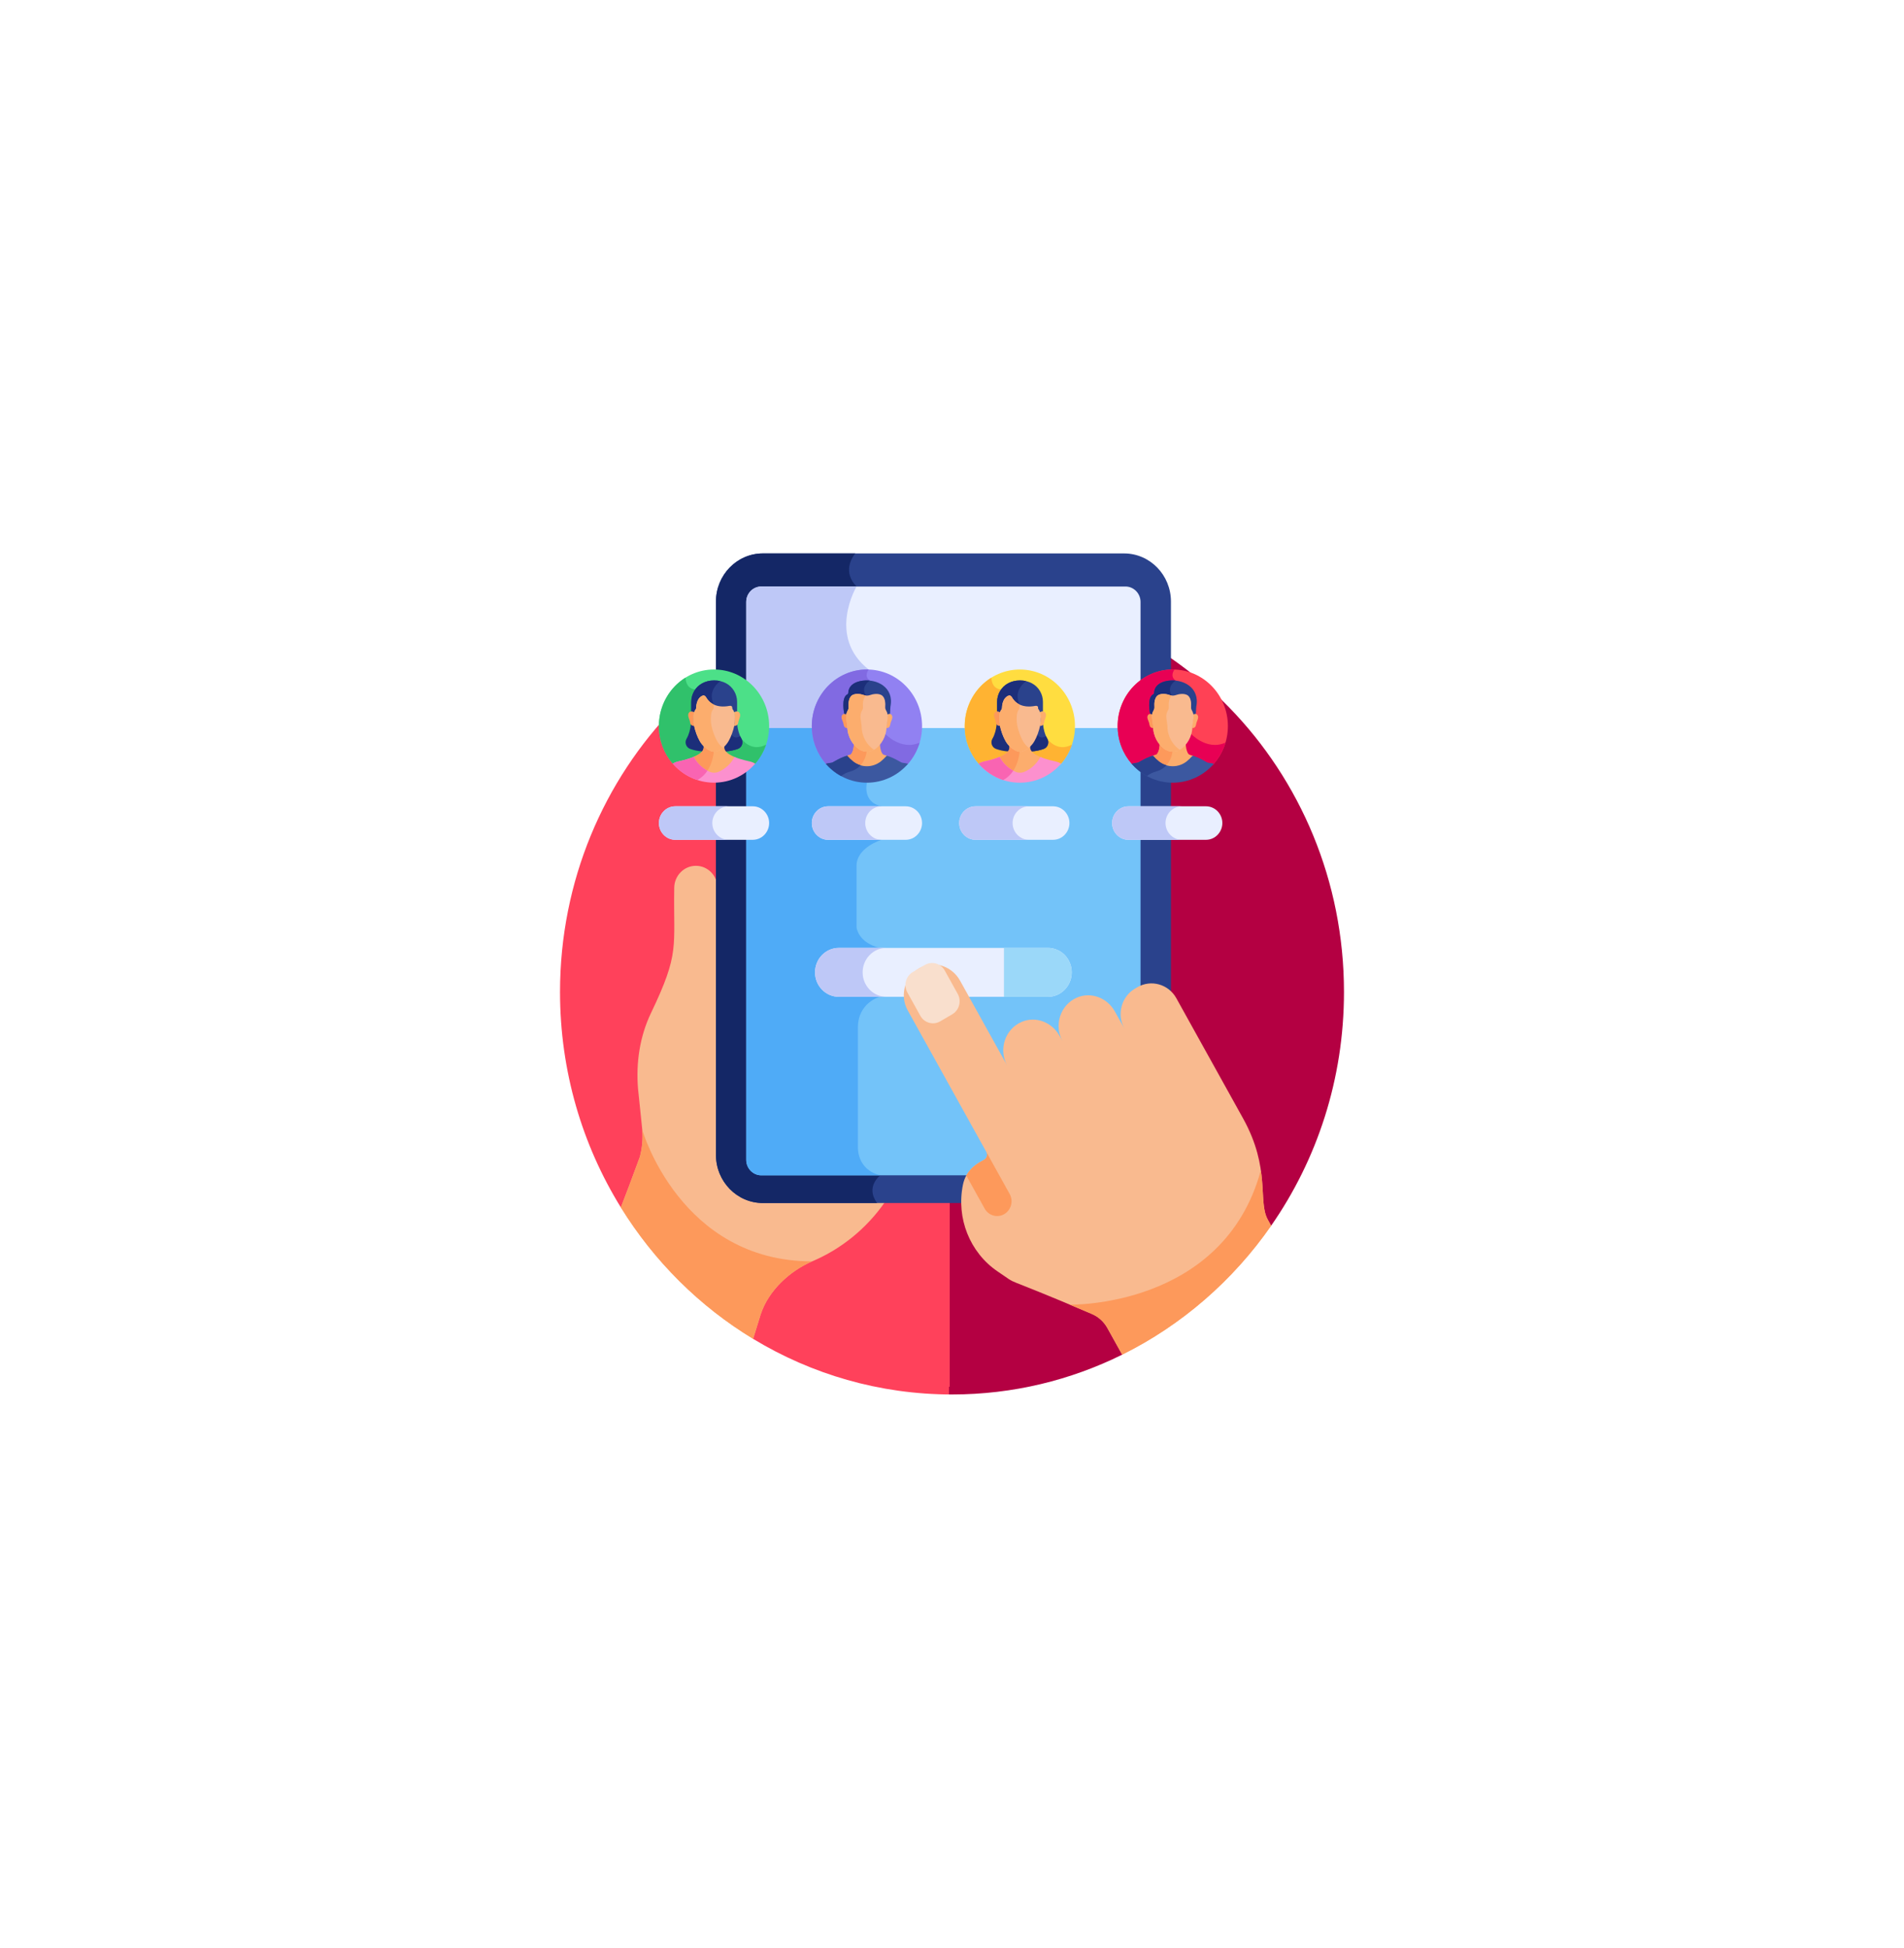 <svg width="172" height="176" viewBox="0 0 172 176" fill="none" xmlns="http://www.w3.org/2000/svg">
<g clip-path="url(#clip0)" filter="url(#filter0_d)">
<path d="M56.086 105.084L68.033 116.958C73.3 120.149 79.441 121.982 86 121.982C91.509 121.982 96.724 120.69 101.373 118.386L114.831 106.736C118.973 100.784 121.41 93.496 121.41 85.623C121.41 65.543 105.557 49.264 86 49.264C66.443 49.264 50.59 65.543 50.59 85.623C50.59 92.782 52.606 99.457 56.086 105.084V105.084Z" fill="url(#paint0_linear)"/>
<path d="M64.911 100.219V97.329C64.778 96.681 64.818 98.301 64.818 76.229C64.818 75.12 63.943 74.22 62.863 74.22C61.783 74.22 60.907 75.119 60.907 76.228C60.826 81.656 61.427 82.053 58.808 87.522C57.795 89.639 57.446 91.994 57.635 94.344L58.023 98.091C58.087 98.902 58.014 99.719 57.806 100.505L56.827 103.141C56.585 103.791 56.337 104.439 56.085 105.084C59.093 109.947 63.194 114.026 68.033 116.958L68.718 114.743C69.427 112.586 71.346 110.832 73.363 109.957C73.379 109.95 73.395 109.943 73.412 109.936C76.022 108.823 78.272 106.984 79.916 104.636H69.213C66.837 104.636 64.911 102.658 64.911 100.219V100.219Z" fill="#F9BA8F"/>
<path d="M101.544 46H68.913C66.573 46 64.677 47.947 64.677 50.349V100.337C64.677 102.739 66.574 104.687 68.913 104.687H101.544C103.883 104.687 105.779 102.739 105.779 100.337V50.349C105.779 47.947 103.883 46 101.544 46V46Z" fill="#2A428C"/>
<path d="M68.913 46C66.573 46 64.677 47.947 64.677 50.349V100.337C64.677 102.74 66.574 104.687 68.913 104.687H79.236C78.138 103.218 79.524 102.183 79.524 102.183C77.38 101.67 77.501 99.63 77.501 99.63C77.501 99.63 77.501 91.121 77.501 88.846C77.501 86.57 79.476 86.054 79.476 86.054V81.638C77.501 81.157 77.377 79.781 77.377 79.781C77.377 79.781 77.377 75.885 77.377 74.22C77.377 72.554 79.637 71.871 79.637 71.871V68.842C77.858 68.477 78.315 66.711 78.315 66.711L78.475 56.489C74.68 53.517 77.378 48.988 77.378 48.988C76.125 47.701 76.93 46.417 77.257 46H68.913V46Z" fill="#142766"/>
<path d="M67.411 100.786C67.411 101.555 68.023 102.183 68.772 102.183H101.672C102.421 102.183 103.033 101.555 103.033 100.786C103.033 99.235 103.033 75.882 103.033 61.49H67.411V100.786Z" fill="#73C3F9"/>
<path d="M78.397 61.49H67.411V100.786C67.411 101.555 68.023 102.183 68.772 102.183H79.524C77.38 101.67 77.5 99.63 77.5 99.63C77.5 99.63 77.5 91.121 77.5 88.846C77.5 86.57 79.476 86.054 79.476 86.054V81.638C77.5 81.157 77.377 79.781 77.377 79.781C77.377 79.781 77.377 75.885 77.377 74.22C77.377 72.554 79.637 71.871 79.637 71.871V68.842C77.858 68.477 78.315 66.711 78.315 66.711L78.397 61.49Z" fill="#4FABF7"/>
<path d="M101.672 48.988H68.772C68.023 48.988 67.411 49.617 67.411 50.385V61.772H103.033C103.033 55.612 103.033 51.031 103.033 50.385C103.033 49.617 102.421 48.988 101.672 48.988V48.988Z" fill="#E9EFFF"/>
<path d="M77.377 48.988H68.772C68.023 48.988 67.411 49.617 67.411 50.385V61.772H78.392L78.475 56.489C74.68 53.517 77.377 48.988 77.377 48.988V48.988Z" fill="#BEC8F7"/>
<path d="M94.666 86.054H75.778C74.59 86.054 73.627 85.066 73.627 83.846C73.627 82.627 74.59 81.638 75.778 81.638H94.666C95.854 81.638 96.817 82.627 96.817 83.846C96.817 85.066 95.854 86.054 94.666 86.054Z" fill="#E9EFFF"/>
<path d="M77.927 83.846C77.927 82.627 78.89 81.638 80.078 81.638H75.778C74.59 81.638 73.627 82.626 73.627 83.846C73.627 85.066 74.59 86.054 75.778 86.054H80.078C78.89 86.054 77.927 85.066 77.927 83.846V83.846Z" fill="#BEC8F7"/>
<path d="M94.666 81.638H90.694V86.055H94.666C95.854 86.055 96.817 85.066 96.817 83.846C96.817 82.626 95.854 81.638 94.666 81.638Z" fill="#9BD8F9"/>
<path d="M108.947 71.871H101.938C101.126 71.871 100.463 71.189 100.463 70.357C100.463 69.524 101.127 68.843 101.938 68.843H108.947C109.758 68.843 110.422 69.524 110.422 70.357C110.422 71.189 109.758 71.871 108.947 71.871Z" fill="#E9EFFF"/>
<path d="M95.133 71.871H88.123C87.312 71.871 86.649 71.189 86.649 70.357C86.649 69.524 87.312 68.843 88.123 68.843H95.133C95.944 68.843 96.608 69.524 96.608 70.357C96.608 71.189 95.944 71.871 95.133 71.871Z" fill="#E9EFFF"/>
<path d="M81.82 71.871H74.81C73.999 71.871 73.336 71.189 73.336 70.357C73.336 69.524 73.999 68.843 74.81 68.843H81.82C82.631 68.843 83.294 69.524 83.294 70.357C83.295 71.189 82.631 71.871 81.82 71.871Z" fill="#E9EFFF"/>
<path d="M68.006 71.871H60.996C60.185 71.871 59.522 71.189 59.522 70.357C59.522 69.524 60.185 68.843 60.996 68.843H68.006C68.817 68.843 69.481 69.524 69.481 70.357C69.481 71.189 68.817 71.871 68.006 71.871Z" fill="#E9EFFF"/>
<path d="M105.289 70.357C105.289 69.524 105.953 68.843 106.764 68.843H101.937C101.126 68.843 100.463 69.524 100.463 70.357C100.463 71.189 101.126 71.871 101.937 71.871H106.764C105.953 71.871 105.289 71.189 105.289 70.357V70.357Z" fill="#BEC8F7"/>
<path d="M91.475 70.357C91.475 69.524 92.139 68.843 92.95 68.843H88.123C87.312 68.843 86.649 69.524 86.649 70.357C86.649 71.189 87.312 71.871 88.123 71.871H92.95C92.139 71.871 91.475 71.189 91.475 70.357Z" fill="#BEC8F7"/>
<path d="M78.162 70.357C78.162 69.524 78.825 68.843 79.636 68.843H74.81C73.999 68.843 73.335 69.524 73.335 70.357C73.335 71.189 73.999 71.871 74.81 71.871H79.636C78.826 71.871 78.162 71.189 78.162 70.357Z" fill="#BEC8F7"/>
<path d="M64.348 70.357C64.348 69.524 65.012 68.843 65.823 68.843H60.996C60.185 68.843 59.522 69.524 59.522 70.357C59.522 71.189 60.185 71.871 60.996 71.871H65.823C65.011 71.871 64.348 71.189 64.348 70.357Z" fill="#BEC8F7"/>
<path d="M114.831 106.736L114.532 106.199C113.596 104.512 114.831 101.61 112.283 97.02C111.718 96.003 107.73 88.82 106.263 86.178C105.561 84.912 103.978 84.468 102.746 85.189L102.532 85.314C101.3 86.035 100.867 87.66 101.569 88.925L100.71 87.377C100.027 86.148 98.556 85.579 97.286 86.128C95.772 86.782 95.191 88.639 95.981 90.061L95.711 89.575C95.028 88.346 93.557 87.776 92.287 88.325C90.773 88.98 90.193 90.837 90.982 92.259L86.728 84.596C86.045 83.367 84.574 82.797 83.304 83.347C81.79 84.002 81.209 85.858 81.999 87.28L89.1 100.069C89.24 100.321 89.149 100.642 88.898 100.776C88.252 101.123 87.265 101.671 86.986 103.045C86.376 106.057 87.608 109.147 90.1 110.854C92.41 112.393 89.604 110.857 98.608 114.698C99.209 114.946 99.711 115.395 100.031 115.973L101.373 118.385C106.758 115.717 111.385 111.689 114.831 106.736V106.736Z" fill="#F9BA8F"/>
<path d="M82.458 83.819L83.552 83.178C84.181 82.811 84.988 83.037 85.346 83.682L86.517 85.792C86.876 86.437 86.654 87.266 86.026 87.634L84.932 88.274C84.304 88.642 83.497 88.415 83.139 87.77L81.967 85.66C81.609 85.015 81.83 84.186 82.458 83.819V83.819Z" fill="#F9DFCD"/>
<path d="M90.722 105.688C91.346 105.323 91.564 104.507 91.208 103.867L89.1 100.07C89.24 100.322 89.149 100.642 88.899 100.777C88.405 101.041 87.714 101.425 87.29 102.202L88.949 105.189C89.305 105.83 90.099 106.053 90.722 105.688V105.688Z" fill="#FD995B"/>
<path d="M58.023 98.091C58.087 98.902 58.014 99.719 57.806 100.504L56.827 103.141C56.585 103.791 56.337 104.438 56.085 105.084C59.093 109.947 63.194 114.026 68.033 116.958L68.718 114.743C69.427 112.586 71.346 110.831 73.363 109.957C61.449 109.957 58.023 98.091 58.023 98.091Z" fill="#FD995B"/>
<path d="M114.831 106.736L114.532 106.199C113.968 105.183 114.191 103.725 113.902 101.724C110.512 114.187 96.647 113.868 96.647 113.868C97.23 114.113 97.88 114.388 98.608 114.699C99.209 114.946 99.711 115.395 100.032 115.973L101.373 118.386C106.758 115.717 111.385 111.689 114.831 106.736V106.736Z" fill="#FD995B"/>
<path d="M105.944 66.392C107.923 66.392 109.655 65.007 109.655 65.007C110.443 64.102 110.923 62.908 110.923 61.598C110.923 58.775 108.694 56.486 105.944 56.486C103.194 56.486 100.964 58.775 100.964 61.598C100.964 62.908 101.444 64.102 102.233 65.007C102.233 65.007 103.965 66.392 105.944 66.392V66.392Z" fill="#FF4155"/>
<path d="M107.494 62.204C107.494 62.204 106.765 57.913 106.196 57.487C105.65 57.077 106.069 56.532 106.103 56.49C106.05 56.488 105.997 56.486 105.943 56.486C103.193 56.486 100.963 58.775 100.963 61.598C100.963 62.908 101.443 64.102 102.232 65.007C102.232 65.007 103.964 66.392 105.943 66.392C107.922 66.392 109.654 65.007 109.654 65.007C110.13 64.461 110.492 63.809 110.706 63.09C108.97 63.876 107.494 62.204 107.494 62.204Z" fill="#E80054"/>
<path d="M104.612 64.811C104.991 65.114 105.46 65.279 105.943 65.279C106.426 65.279 106.894 65.114 107.274 64.811C107.451 64.671 107.634 64.498 107.812 64.294C107.709 64.26 107.605 64.229 107.499 64.202C107.434 64.185 107.377 64.145 107.341 64.092C107.172 63.848 107.125 63.469 107.116 63.195C106.997 63.337 106.873 63.455 106.754 63.55C106.278 63.93 105.608 63.929 105.132 63.55C105.013 63.455 104.889 63.337 104.77 63.195C104.761 63.475 104.712 63.864 104.534 64.108C104.504 64.15 104.457 64.184 104.401 64.198C104.29 64.227 104.181 64.259 104.074 64.294C104.252 64.498 104.435 64.671 104.612 64.811V64.811Z" fill="#FCAD6D"/>
<path d="M105.936 63.834C105.652 63.833 105.368 63.738 105.132 63.55C105.013 63.455 104.889 63.337 104.77 63.195C104.761 63.475 104.712 63.864 104.534 64.108C104.503 64.15 104.456 64.184 104.4 64.198C104.289 64.226 104.181 64.258 104.074 64.294C104.251 64.498 104.435 64.671 104.611 64.811C104.825 64.982 105.068 65.107 105.325 65.185C105.734 64.762 105.883 64.209 105.936 63.834V63.834Z" fill="#FD995B"/>
<path d="M109.217 64.922C109.066 64.909 108.986 64.849 108.807 64.746C108.466 64.548 108.114 64.388 107.734 64.269C107.56 64.473 107.378 64.644 107.204 64.783C106.844 65.07 106.4 65.226 105.943 65.226C105.486 65.226 105.042 65.07 104.682 64.783C104.508 64.644 104.326 64.473 104.152 64.269C103.773 64.388 103.419 64.549 103.079 64.746C102.9 64.849 102.82 64.909 102.669 64.922C102.509 64.936 102.364 64.965 102.232 65.007C103.144 66.053 104.468 66.711 105.943 66.711C107.418 66.711 108.742 66.053 109.654 65.007C109.522 64.965 109.377 64.936 109.217 64.922V64.922Z" fill="#3C58A0"/>
<path d="M105.551 57.497C104.373 57.662 104.261 58.348 104.26 58.599C104.26 58.652 104.232 58.701 104.185 58.724C103.573 59.03 103.903 60.505 103.903 60.505C103.964 60.509 104.057 60.564 104.105 60.587C104.116 60.512 104.136 60.438 104.163 60.367C104.184 60.312 104.209 60.257 104.242 60.205C104.298 60.115 104.323 60.008 104.316 59.902C104.294 59.594 104.276 59.017 104.672 58.834C105.007 58.679 105.418 58.769 105.68 58.858C105.851 58.916 106.035 58.916 106.205 58.858C106.467 58.769 106.878 58.679 107.214 58.834C107.608 59.016 107.592 59.591 107.57 59.899C107.563 60.007 107.587 60.114 107.644 60.205C107.677 60.259 107.704 60.316 107.725 60.372C107.751 60.442 107.769 60.514 107.781 60.587C107.841 60.557 107.956 60.496 108.03 60.507C108.039 60.184 108.068 59.837 108.068 59.837C108.417 58.081 106.819 57.32 105.551 57.497V57.497Z" fill="#2A428C"/>
<path d="M105.551 57.498C104.373 57.663 104.261 58.348 104.26 58.6C104.26 58.653 104.232 58.702 104.185 58.725C103.573 59.031 103.903 60.506 103.903 60.506C103.964 60.51 104.057 60.564 104.105 60.588C104.116 60.513 104.136 60.439 104.163 60.367C104.184 60.313 104.209 60.258 104.242 60.206C104.298 60.116 104.323 60.009 104.316 59.903C104.294 59.595 104.276 59.017 104.672 58.834C105.007 58.68 105.418 58.769 105.68 58.859C105.752 58.883 105.826 58.897 105.901 58.901C105.889 58.88 105.877 58.861 105.864 58.841C105.358 58.111 106.061 57.58 106.196 57.487C105.979 57.465 105.76 57.468 105.551 57.498V57.498Z" fill="#1C2E7A"/>
<path d="M108.134 60.549C108.042 60.462 107.86 60.506 107.781 60.559C107.798 60.669 107.799 60.783 107.784 60.895L107.691 61.592C107.691 61.648 107.689 61.703 107.686 61.757C107.913 61.828 108.026 61.618 108.045 61.474C108.053 61.412 108.067 61.351 108.085 61.292C108.146 61.098 108.364 60.765 108.134 60.549V60.549Z" fill="#FCAD6D"/>
<path d="M103.751 60.549C103.843 60.462 104.026 60.506 104.105 60.559C104.088 60.669 104.087 60.783 104.102 60.895L104.195 61.592C104.195 61.648 104.197 61.703 104.2 61.757C103.972 61.828 103.86 61.618 103.84 61.474C103.832 61.412 103.819 61.351 103.8 61.292C103.74 61.098 103.521 60.765 103.751 60.549V60.549Z" fill="#FD995B"/>
<path d="M107.752 60.343C107.731 60.287 107.705 60.23 107.672 60.177C107.615 60.086 107.59 59.978 107.598 59.871C107.62 59.562 107.608 58.959 107.214 58.776C106.878 58.622 106.467 58.711 106.205 58.801C106.035 58.859 105.851 58.859 105.68 58.801C105.418 58.711 105.007 58.622 104.672 58.776C104.276 58.959 104.266 59.566 104.288 59.873C104.295 59.98 104.27 60.086 104.214 60.177C104.182 60.229 104.156 60.284 104.135 60.338C104.068 60.515 104.048 60.707 104.074 60.894L104.167 61.592C104.167 62.595 104.688 63.276 105.132 63.63C105.363 63.814 105.649 63.914 105.943 63.914C106.237 63.914 106.523 63.814 106.754 63.63C107.197 63.276 107.719 62.594 107.719 61.592L107.812 60.895C107.837 60.709 107.818 60.519 107.752 60.343V60.343Z" fill="#F9BA8F"/>
<path d="M106.427 63.63C105.983 63.276 105.462 62.594 105.462 61.592L105.369 60.894C105.343 60.707 105.363 60.515 105.43 60.338C105.451 60.284 105.477 60.229 105.509 60.177C105.565 60.086 105.59 59.98 105.583 59.873C105.563 59.595 105.57 59.073 105.864 58.84C105.802 58.834 105.74 58.821 105.68 58.801C105.418 58.711 105.007 58.622 104.672 58.776C104.276 58.959 104.266 59.566 104.288 59.873C104.295 59.98 104.27 60.086 104.214 60.177C104.182 60.229 104.156 60.284 104.135 60.338C104.068 60.515 104.048 60.707 104.074 60.894L104.167 61.592C104.167 62.595 104.688 63.276 105.131 63.63C105.363 63.814 105.649 63.914 105.943 63.914C106.171 63.914 106.394 63.854 106.59 63.741C106.533 63.708 106.479 63.671 106.427 63.63Z" fill="#FCAD6D"/>
<path d="M104.682 64.783C104.508 64.644 104.326 64.473 104.152 64.269C103.773 64.388 103.419 64.549 103.079 64.746C102.9 64.849 102.82 64.91 102.669 64.922C102.509 64.936 102.364 64.965 102.232 65.007C102.622 65.455 103.089 65.831 103.61 66.115C103.805 65.951 104.077 65.801 104.459 65.694C104.859 65.581 105.152 65.379 105.369 65.14C105.121 65.067 104.887 64.947 104.682 64.783Z" fill="#2A428C"/>
<path d="M78.315 66.392C80.294 66.392 82.026 65.007 82.026 65.007C82.815 64.102 83.295 62.908 83.295 61.598C83.295 58.775 81.065 56.486 78.315 56.486C75.565 56.486 73.336 58.775 73.336 61.598C73.336 62.908 73.816 64.102 74.604 65.007C74.604 65.007 76.336 66.392 78.315 66.392V66.392Z" fill="#9181F2"/>
<path d="M79.866 62.204C79.866 62.204 79.138 57.913 78.569 57.487C78.022 57.077 78.441 56.532 78.475 56.49C78.422 56.488 78.369 56.486 78.315 56.486C75.565 56.486 73.336 58.775 73.336 61.598C73.336 62.908 73.815 64.102 74.604 65.007C74.604 65.007 76.336 66.392 78.315 66.392C80.294 66.392 82.026 65.007 82.026 65.007C82.502 64.461 82.865 63.809 83.078 63.09C81.342 63.876 79.866 62.204 79.866 62.204Z" fill="#816AE2"/>
<path d="M76.984 64.811C77.364 65.114 77.832 65.279 78.315 65.279C78.798 65.279 79.267 65.114 79.647 64.811C79.823 64.671 80.007 64.498 80.184 64.294C80.082 64.26 79.978 64.229 79.871 64.202C79.806 64.185 79.75 64.145 79.713 64.092C79.544 63.848 79.497 63.469 79.488 63.195C79.37 63.337 79.245 63.455 79.126 63.55C78.65 63.93 77.98 63.929 77.504 63.55C77.385 63.455 77.261 63.337 77.142 63.195C77.133 63.475 77.084 63.864 76.906 64.108C76.876 64.15 76.829 64.184 76.773 64.198C76.662 64.227 76.553 64.259 76.446 64.294C76.624 64.498 76.808 64.671 76.984 64.811V64.811Z" fill="#FCAD6D"/>
<path d="M78.309 63.834C78.024 63.833 77.74 63.738 77.504 63.55C77.385 63.455 77.261 63.337 77.142 63.195C77.133 63.475 77.084 63.864 76.906 64.108C76.876 64.15 76.829 64.184 76.773 64.198C76.662 64.226 76.553 64.258 76.446 64.294C76.624 64.498 76.807 64.671 76.984 64.811C77.198 64.982 77.44 65.107 77.697 65.185C78.106 64.762 78.255 64.209 78.309 63.834V63.834Z" fill="#FD995B"/>
<path d="M81.59 64.922C81.438 64.909 81.358 64.849 81.179 64.746C80.838 64.548 80.486 64.388 80.106 64.269C79.932 64.473 79.75 64.644 79.576 64.783C79.216 65.07 78.772 65.226 78.315 65.226C77.858 65.226 77.413 65.07 77.054 64.783C76.88 64.644 76.698 64.473 76.524 64.269C76.145 64.388 75.791 64.549 75.451 64.746C75.272 64.849 75.192 64.909 75.041 64.922C74.881 64.936 74.736 64.965 74.604 65.007C75.516 66.053 76.841 66.711 78.315 66.711C79.79 66.711 81.114 66.053 82.026 65.007C81.894 64.965 81.749 64.936 81.59 64.922Z" fill="#3C58A0"/>
<path d="M77.923 57.497C76.745 57.662 76.633 58.348 76.632 58.599C76.632 58.652 76.604 58.701 76.558 58.724C75.945 59.03 76.275 60.505 76.275 60.505C76.337 60.509 76.429 60.564 76.477 60.587C76.489 60.512 76.508 60.438 76.535 60.367C76.556 60.312 76.582 60.257 76.614 60.205C76.67 60.115 76.695 60.008 76.688 59.902C76.666 59.594 76.649 59.017 77.044 58.834C77.379 58.679 77.79 58.769 78.053 58.858C78.223 58.916 78.407 58.916 78.578 58.858C78.84 58.769 79.251 58.679 79.586 58.834C79.98 59.016 79.964 59.591 79.942 59.899C79.935 60.007 79.96 60.114 80.016 60.205C80.05 60.259 80.076 60.316 80.097 60.372C80.123 60.442 80.142 60.514 80.153 60.587C80.214 60.557 80.328 60.496 80.402 60.507C80.411 60.184 80.44 59.837 80.44 59.837C80.789 58.081 79.191 57.32 77.923 57.497V57.497Z" fill="#2A428C"/>
<path d="M77.923 57.498C76.745 57.663 76.633 58.348 76.632 58.6C76.632 58.653 76.604 58.702 76.558 58.725C75.945 59.031 76.275 60.506 76.275 60.506C76.337 60.51 76.429 60.564 76.477 60.588C76.489 60.513 76.508 60.439 76.535 60.367C76.556 60.313 76.582 60.258 76.614 60.206C76.67 60.116 76.695 60.009 76.688 59.903C76.666 59.595 76.649 59.017 77.044 58.834C77.379 58.68 77.79 58.769 78.053 58.859C78.124 58.883 78.199 58.897 78.273 58.901C78.262 58.88 78.25 58.861 78.236 58.841C77.731 58.111 78.433 57.58 78.569 57.487C78.351 57.465 78.132 57.468 77.923 57.498V57.498Z" fill="#1C2E7A"/>
<path d="M80.507 60.549C80.415 60.462 80.232 60.506 80.153 60.559C80.171 60.669 80.171 60.783 80.156 60.895L80.063 61.592C80.063 61.648 80.061 61.703 80.058 61.757C80.286 61.828 80.399 61.618 80.418 61.474C80.426 61.412 80.439 61.351 80.458 61.292C80.518 61.098 80.737 60.765 80.507 60.549V60.549Z" fill="#FCAD6D"/>
<path d="M76.124 60.549C76.216 60.462 76.398 60.506 76.477 60.559C76.46 60.669 76.459 60.783 76.474 60.895L76.567 61.592C76.567 61.648 76.569 61.703 76.572 61.757C76.345 61.828 76.232 61.618 76.213 61.474C76.204 61.412 76.191 61.351 76.172 61.292C76.112 61.098 75.894 60.765 76.124 60.549V60.549Z" fill="#FD995B"/>
<path d="M80.125 60.343C80.104 60.287 80.077 60.23 80.044 60.177C79.987 60.086 79.963 59.978 79.97 59.871C79.992 59.562 79.98 58.959 79.586 58.776C79.251 58.622 78.84 58.711 78.578 58.801C78.407 58.859 78.223 58.859 78.053 58.801C77.79 58.711 77.379 58.622 77.044 58.776C76.649 58.959 76.638 59.566 76.66 59.873C76.668 59.98 76.642 60.086 76.586 60.177C76.554 60.229 76.528 60.284 76.507 60.338C76.44 60.515 76.421 60.707 76.446 60.894L76.539 61.592C76.539 62.595 77.06 63.276 77.504 63.63C77.735 63.814 78.021 63.914 78.315 63.914C78.609 63.914 78.895 63.814 79.126 63.63C79.57 63.276 80.091 62.594 80.091 61.592L80.184 60.895C80.209 60.709 80.19 60.519 80.125 60.343V60.343Z" fill="#F9BA8F"/>
<path d="M78.799 63.63C78.356 63.276 77.834 62.594 77.834 61.592L77.741 60.894C77.716 60.707 77.736 60.515 77.802 60.338C77.823 60.284 77.849 60.229 77.881 60.177C77.937 60.086 77.963 59.98 77.955 59.873C77.935 59.595 77.942 59.073 78.236 58.84C78.174 58.834 78.113 58.821 78.053 58.801C77.791 58.711 77.38 58.622 77.044 58.776C76.649 58.959 76.638 59.566 76.66 59.873C76.668 59.98 76.642 60.086 76.586 60.177C76.554 60.229 76.528 60.284 76.507 60.338C76.441 60.515 76.421 60.707 76.446 60.894L76.539 61.592C76.539 62.595 77.061 63.276 77.504 63.63C77.735 63.814 78.021 63.914 78.315 63.914C78.543 63.914 78.766 63.854 78.963 63.741C78.906 63.708 78.851 63.671 78.799 63.63Z" fill="#FCAD6D"/>
<path d="M77.054 64.783C76.88 64.644 76.698 64.473 76.524 64.269C76.145 64.388 75.791 64.549 75.451 64.746C75.272 64.849 75.192 64.91 75.041 64.922C74.881 64.936 74.736 64.965 74.604 65.007C74.994 65.455 75.461 65.831 75.982 66.115C76.177 65.951 76.45 65.801 76.831 65.694C77.231 65.581 77.524 65.379 77.74 65.14C77.493 65.067 77.26 64.947 77.054 64.783Z" fill="#2A428C"/>
<path d="M92.129 66.501C94.218 66.501 95.855 64.992 95.855 64.992C96.635 64.089 97.109 62.901 97.109 61.599C97.109 58.776 94.879 56.487 92.129 56.487C89.379 56.487 87.15 58.776 87.15 61.599C87.15 62.901 87.624 64.089 88.404 64.992C88.404 64.992 90.041 66.501 92.129 66.501Z" fill="#FFDD40"/>
<path d="M94.61 62.743C94.61 62.743 91.718 58.299 90.567 58.299C89.702 58.299 89.57 57.578 89.557 57.221C88.115 58.117 87.15 59.742 87.15 61.6C87.15 62.901 87.624 64.089 88.404 64.992C88.405 64.992 90.041 66.501 92.13 66.501C94.218 66.501 95.855 64.992 95.855 64.992C96.284 64.495 96.62 63.912 96.836 63.272C95.465 64.006 94.61 62.743 94.61 62.743V62.743Z" fill="#FFB332"/>
<path d="M93.958 60.853C93.962 61.098 93.939 61.349 93.913 61.516C93.793 62.06 93.619 62.534 93.397 62.924C93.296 63.101 93.171 63.262 93.023 63.403L93.005 63.42V63.542C93.005 63.669 93.052 63.786 93.134 63.893C93.59 63.865 93.977 63.77 94.283 63.662C94.65 63.532 94.811 63.085 94.61 62.743C94.137 61.938 94.208 60.853 94.208 60.853H93.958Z" fill="#2A428C"/>
<path d="M94.61 62.743C94.566 62.667 94.526 62.589 94.491 62.51C93.941 62.838 93.721 62.373 93.721 62.373C93.721 62.373 93.706 62.352 93.68 62.312C93.597 62.534 93.502 62.739 93.397 62.924C93.296 63.101 93.171 63.262 93.023 63.402L93.005 63.42V63.542C93.005 63.669 93.052 63.785 93.134 63.893C93.59 63.865 93.977 63.77 94.283 63.662C94.65 63.532 94.811 63.084 94.61 62.743V62.743Z" fill="#1C2E7A"/>
<path d="M89.977 63.662C90.282 63.77 90.67 63.865 91.126 63.893C91.207 63.786 91.255 63.669 91.255 63.542V63.393L91.237 63.375C91.102 63.241 90.986 63.09 90.892 62.924C90.67 62.534 90.496 62.06 90.376 61.516C90.35 61.359 90.326 61.104 90.331 60.853H90.051C90.051 60.853 90.122 61.938 89.649 62.743C89.448 63.084 89.609 63.532 89.977 63.662V63.662Z" fill="#1C2E7A"/>
<path d="M93.213 57.728C92.929 57.577 92.577 57.473 92.144 57.473C91.712 57.473 91.36 57.577 91.076 57.728C90.456 58.056 90.074 58.709 90.074 59.413V60.282V60.282C90.172 60.279 90.28 60.312 90.35 60.36C90.375 60.274 90.41 60.199 90.458 60.144C90.501 60.094 90.528 60.033 90.529 59.968C90.537 59.717 90.601 59.124 91.031 58.898C91.151 58.834 91.297 58.883 91.364 59.002C91.623 59.464 92.228 60.071 93.571 59.812C93.666 59.794 93.756 59.867 93.759 59.966V59.968C93.761 60.033 93.788 60.094 93.831 60.144C93.878 60.199 93.913 60.274 93.939 60.36C94.009 60.312 94.117 60.279 94.215 60.282V60.281V59.413C94.215 58.709 93.833 58.056 93.213 57.728Z" fill="#2A428C"/>
<path d="M92.119 59.657C91.453 58.351 92.704 57.537 92.704 57.537C92.534 57.497 92.348 57.473 92.144 57.473C91.712 57.473 91.36 57.578 91.076 57.728C90.456 58.056 90.074 58.709 90.074 59.413V60.282V60.282C90.172 60.28 90.28 60.312 90.35 60.36C90.375 60.274 90.41 60.199 90.458 60.144C90.501 60.095 90.528 60.033 90.529 59.968C90.537 59.717 90.601 59.125 91.031 58.898C91.151 58.835 91.297 58.883 91.364 59.003C91.504 59.252 91.746 59.544 92.15 59.719C92.139 59.698 92.129 59.678 92.119 59.657V59.657Z" fill="#1C2E7A"/>
<path d="M90.332 61.525C90.332 61.525 90.22 60.795 90.35 60.36C90.232 60.28 90.005 60.24 89.903 60.343C89.695 60.553 89.848 60.869 89.921 61.069C89.943 61.13 89.958 61.193 89.964 61.255C89.979 61.39 90.05 61.588 90.346 61.583C90.341 61.564 90.337 61.544 90.332 61.525V61.525Z" fill="#FD995B"/>
<path d="M94.385 60.343C94.283 60.24 94.057 60.28 93.939 60.36C94.069 60.795 93.956 61.525 93.956 61.525C93.952 61.544 93.947 61.564 93.943 61.583C94.239 61.588 94.31 61.39 94.324 61.255C94.331 61.193 94.346 61.13 94.368 61.069C94.441 60.869 94.594 60.553 94.385 60.343V60.343Z" fill="#FCAD6D"/>
<path d="M90.26 64.49C90.591 65.072 91.093 65.524 91.71 65.798C91.987 65.921 92.304 65.921 92.58 65.798C93.198 65.524 93.699 65.072 94.03 64.49C94.043 64.468 94.055 64.445 94.067 64.422C93.547 64.217 93.064 63.925 93.064 63.543C93.064 63.409 93.064 63.449 93.064 63.363C92.837 63.571 92.449 63.835 92.13 63.843C91.81 63.835 91.422 63.571 91.196 63.363C91.196 63.611 91.26 63.909 90.502 64.287C90.412 64.332 90.317 64.374 90.219 64.413C90.232 64.438 90.246 64.465 90.26 64.49V64.49Z" fill="#FCAD6D"/>
<path d="M92.122 63.843C91.803 63.831 91.42 63.569 91.196 63.363C91.196 63.611 91.26 63.909 90.501 64.287C90.412 64.332 90.316 64.374 90.218 64.413C90.232 64.439 90.246 64.465 90.26 64.49C90.551 65.002 90.974 65.413 91.492 65.692C91.93 65.066 92.075 64.319 92.122 63.843V63.843Z" fill="#FD995B"/>
<path d="M95.316 64.785C95.245 64.765 94.574 64.634 93.982 64.387C93.965 64.419 93.948 64.453 93.93 64.484C93.617 65.035 93.142 65.464 92.556 65.724C92.294 65.84 91.994 65.84 91.732 65.724C91.147 65.464 90.672 65.035 90.358 64.484C90.339 64.45 90.32 64.413 90.301 64.378C89.695 64.635 88.946 64.784 88.943 64.785C88.815 64.81 88.615 64.867 88.404 64.992C89.316 66.047 90.647 66.712 92.129 66.712C93.612 66.712 94.942 66.047 95.855 64.992C95.643 64.867 95.444 64.81 95.316 64.785V64.785Z" fill="#FC90CE"/>
<path d="M93.774 59.967C93.773 59.935 93.771 59.897 93.767 59.854C93.757 59.838 93.744 59.823 93.728 59.81C93.682 59.772 93.622 59.756 93.563 59.768C92.282 60.015 91.681 59.475 91.403 58.98C91.352 58.889 91.264 58.835 91.17 58.826C91.091 58.848 91.019 58.882 90.953 58.927C90.577 59.184 90.521 59.74 90.515 59.968C90.513 60.027 90.49 60.085 90.447 60.134C90.212 60.406 90.263 61.201 90.318 61.528C90.44 62.079 90.616 62.559 90.841 62.955C91.07 63.357 91.417 63.67 91.844 63.86C92.035 63.944 92.254 63.944 92.445 63.86C92.872 63.67 93.219 63.357 93.448 62.955C93.673 62.559 93.849 62.079 93.971 61.527C94.024 61.183 94.08 60.409 93.842 60.134C93.799 60.085 93.776 60.027 93.774 59.967V59.967Z" fill="#F9BA8F"/>
<path d="M92.412 62.955C92.187 62.559 92.011 62.078 91.889 61.528C91.835 61.201 91.783 60.406 92.018 60.134C92.061 60.085 92.085 60.027 92.086 59.968C92.088 59.892 92.096 59.782 92.119 59.658C91.767 59.492 91.543 59.23 91.403 58.98C91.352 58.889 91.264 58.835 91.17 58.826C91.091 58.848 91.019 58.882 90.953 58.927C90.577 59.184 90.521 59.74 90.515 59.968C90.513 60.027 90.49 60.085 90.447 60.134C90.212 60.406 90.263 61.201 90.318 61.528C90.44 62.079 90.616 62.559 90.841 62.955C91.07 63.357 91.417 63.67 91.844 63.86C92.035 63.944 92.254 63.944 92.445 63.86C92.621 63.781 92.784 63.682 92.93 63.564C92.722 63.396 92.547 63.191 92.412 62.955V62.955Z" fill="#FCAD6D"/>
<path d="M91.536 65.627C91.04 65.364 90.636 64.972 90.358 64.484C90.339 64.45 90.32 64.413 90.301 64.378C89.695 64.635 88.946 64.784 88.943 64.785C88.815 64.81 88.615 64.867 88.404 64.992C88.993 65.672 89.755 66.191 90.621 66.473C91.022 66.258 91.318 65.958 91.536 65.627Z" fill="#F964B2"/>
<path d="M64.501 66.499C66.59 66.499 68.226 64.99 68.226 64.99C69.006 64.088 69.481 62.9 69.481 61.598C69.481 58.774 67.251 56.485 64.501 56.485C61.751 56.485 59.522 58.774 59.522 61.598C59.522 62.9 59.996 64.088 60.776 64.99C60.776 64.99 62.413 66.499 64.501 66.499Z" fill="#4CE088"/>
<path d="M66.982 62.741C66.982 62.741 64.089 58.297 62.939 58.297C62.073 58.297 61.941 57.577 61.929 57.219C60.486 58.115 59.522 59.741 59.522 61.598C59.522 62.9 59.996 64.088 60.776 64.99C60.776 64.99 62.413 66.499 64.501 66.499C66.59 66.499 68.226 64.99 68.226 64.99C68.656 64.494 68.991 63.91 69.207 63.27C67.837 64.004 66.982 62.741 66.982 62.741V62.741Z" fill="#30C16B"/>
<path d="M66.329 60.851C66.334 61.096 66.31 61.347 66.285 61.514C66.164 62.058 65.991 62.532 65.769 62.923C65.668 63.1 65.542 63.261 65.395 63.401L65.376 63.419V63.541C65.376 63.667 65.424 63.784 65.505 63.892C65.961 63.863 66.349 63.769 66.654 63.66C67.022 63.531 67.183 63.083 66.982 62.741C66.509 61.936 66.579 60.852 66.579 60.852H66.329V60.851Z" fill="#2A428C"/>
<path d="M66.982 62.741C66.937 62.665 66.898 62.587 66.863 62.508C66.312 62.836 66.092 62.371 66.092 62.371C66.092 62.371 66.078 62.35 66.052 62.31C65.969 62.532 65.874 62.737 65.769 62.922C65.668 63.099 65.542 63.26 65.395 63.401L65.376 63.418V63.54C65.376 63.667 65.424 63.784 65.505 63.891C65.961 63.863 66.349 63.768 66.654 63.66C67.022 63.53 67.183 63.083 66.982 62.741V62.741Z" fill="#1C2E7A"/>
<path d="M62.348 63.66C62.654 63.768 63.041 63.863 63.497 63.891C63.578 63.784 63.626 63.667 63.626 63.541V63.391L63.608 63.373C63.474 63.24 63.358 63.088 63.264 62.923C63.041 62.532 62.868 62.058 62.748 61.515C62.721 61.357 62.697 61.102 62.703 60.852H62.423C62.423 60.852 62.493 61.936 62.02 62.741C61.82 63.083 61.981 63.53 62.348 63.66V63.66Z" fill="#1C2E7A"/>
<path d="M65.584 57.726C65.3 57.576 64.948 57.472 64.516 57.472C64.084 57.472 63.731 57.576 63.448 57.726C62.827 58.055 62.445 58.707 62.445 59.411V60.28V60.28C62.543 60.278 62.651 60.311 62.721 60.358C62.747 60.272 62.782 60.197 62.829 60.142C62.872 60.093 62.899 60.032 62.901 59.966C62.908 59.715 62.972 59.123 63.402 58.896C63.522 58.833 63.668 58.881 63.736 59.001C63.995 59.462 64.599 60.07 65.943 59.811C66.038 59.792 66.127 59.865 66.13 59.965V59.966C66.132 60.031 66.159 60.093 66.202 60.142C66.25 60.197 66.285 60.272 66.31 60.358C66.38 60.311 66.488 60.278 66.586 60.28V60.28V59.411C66.587 58.707 66.204 58.055 65.584 57.726Z" fill="#2A428C"/>
<path d="M64.49 59.656C63.824 58.349 65.076 57.535 65.076 57.535C64.906 57.495 64.72 57.472 64.516 57.472C64.084 57.472 63.731 57.576 63.448 57.726C62.828 58.055 62.445 58.707 62.445 59.411V60.28V60.28C62.543 60.278 62.651 60.311 62.721 60.358C62.747 60.272 62.782 60.197 62.83 60.142C62.872 60.093 62.899 60.032 62.901 59.966C62.908 59.715 62.972 59.123 63.402 58.896C63.522 58.833 63.669 58.881 63.736 59.001C63.876 59.25 64.117 59.542 64.521 59.717C64.511 59.696 64.501 59.676 64.49 59.656V59.656Z" fill="#1C2E7A"/>
<path d="M62.704 61.523C62.704 61.523 62.592 60.793 62.721 60.358C62.604 60.278 62.377 60.239 62.275 60.341C62.066 60.551 62.219 60.867 62.292 61.067C62.315 61.129 62.329 61.191 62.336 61.253C62.35 61.388 62.421 61.586 62.717 61.581C62.713 61.562 62.709 61.543 62.704 61.523V61.523Z" fill="#FD995B"/>
<path d="M66.757 60.341C66.655 60.239 66.428 60.278 66.311 60.358C66.44 60.793 66.328 61.523 66.328 61.523C66.323 61.543 66.319 61.562 66.314 61.581C66.61 61.586 66.682 61.388 66.696 61.253C66.703 61.191 66.717 61.129 66.74 61.068C66.813 60.867 66.966 60.551 66.757 60.341V60.341Z" fill="#FCAD6D"/>
<path d="M62.632 64.488C62.963 65.07 63.464 65.522 64.082 65.797C64.358 65.919 64.675 65.919 64.952 65.797C65.569 65.522 66.071 65.07 66.402 64.488C66.415 64.466 66.427 64.443 66.439 64.42C65.919 64.215 65.435 63.923 65.435 63.541C65.435 63.407 65.435 63.447 65.435 63.361C65.209 63.569 64.821 63.834 64.501 63.841C64.182 63.833 63.794 63.569 63.567 63.361C63.567 63.609 63.631 63.907 62.873 64.285C62.784 64.33 62.688 64.372 62.59 64.411C62.604 64.437 62.617 64.463 62.632 64.488V64.488Z" fill="#FCAD6D"/>
<path d="M64.493 63.841C64.175 63.829 63.792 63.567 63.567 63.361C63.567 63.609 63.631 63.907 62.873 64.285C62.783 64.33 62.688 64.372 62.59 64.411C62.604 64.437 62.617 64.463 62.632 64.488C62.923 65 63.346 65.412 63.864 65.69C64.302 65.064 64.446 64.317 64.493 63.841V63.841Z" fill="#FD995B"/>
<path d="M67.687 64.783C67.617 64.763 66.945 64.632 66.354 64.386C66.336 64.418 66.32 64.451 66.302 64.482C65.988 65.033 65.513 65.462 64.928 65.722C64.666 65.838 64.366 65.838 64.104 65.722C63.519 65.462 63.043 65.033 62.73 64.482C62.71 64.448 62.692 64.412 62.673 64.376C62.066 64.633 61.318 64.782 61.315 64.783C61.187 64.808 60.987 64.865 60.776 64.99C61.688 66.045 63.019 66.71 64.501 66.71C65.983 66.71 67.314 66.045 68.226 64.99C68.015 64.865 67.815 64.808 67.687 64.783V64.783Z" fill="#FC90CE"/>
<path d="M66.146 59.965C66.145 59.934 66.143 59.895 66.139 59.852C66.128 59.836 66.115 59.821 66.1 59.808C66.053 59.77 65.993 59.755 65.935 59.766C64.654 60.013 64.053 59.474 63.774 58.978C63.723 58.887 63.635 58.833 63.542 58.824C63.463 58.846 63.39 58.88 63.324 58.925C62.949 59.182 62.893 59.738 62.886 59.965C62.885 60.025 62.861 60.083 62.819 60.132C62.583 60.404 62.635 61.199 62.69 61.526C62.811 62.077 62.987 62.557 63.213 62.953C63.442 63.355 63.788 63.668 64.215 63.858C64.406 63.943 64.626 63.943 64.817 63.858C65.244 63.668 65.591 63.355 65.819 62.953C66.045 62.557 66.221 62.077 66.343 61.525C66.395 61.181 66.451 60.407 66.213 60.132C66.171 60.083 66.147 60.025 66.146 59.965V59.965Z" fill="#F9BA8F"/>
<path d="M64.784 62.953C64.558 62.557 64.382 62.077 64.261 61.526C64.206 61.199 64.155 60.404 64.39 60.132C64.432 60.083 64.456 60.025 64.457 59.966C64.46 59.891 64.467 59.78 64.49 59.656C64.138 59.49 63.915 59.229 63.774 58.978C63.723 58.888 63.635 58.833 63.542 58.824C63.463 58.847 63.39 58.88 63.324 58.925C62.949 59.182 62.893 59.738 62.886 59.966C62.884 60.025 62.861 60.083 62.818 60.132C62.583 60.404 62.635 61.199 62.69 61.526C62.811 62.077 62.987 62.557 63.212 62.953C63.441 63.355 63.788 63.668 64.215 63.858C64.406 63.943 64.625 63.943 64.817 63.858C64.993 63.779 65.155 63.68 65.301 63.562C65.094 63.394 64.918 63.189 64.784 62.953V62.953Z" fill="#FCAD6D"/>
<path d="M63.907 65.626C63.412 65.362 63.008 64.97 62.73 64.482C62.71 64.448 62.692 64.412 62.673 64.376C62.066 64.633 61.318 64.782 61.315 64.783C61.187 64.808 60.987 64.865 60.776 64.99C61.364 65.671 62.127 66.189 62.992 66.471C63.393 66.256 63.689 65.956 63.907 65.626V65.626Z" fill="#F964B2"/>
</g>
<defs>
<filter id="filter0_d" x="-1" y="0" width="174" height="175.982" filterUnits="userSpaceOnUse" color-interpolation-filters="sRGB">
<feFlood flood-opacity="0" result="BackgroundImageFix"/>
<feColorMatrix in="SourceAlpha" type="matrix" values="0 0 0 0 0 0 0 0 0 0 0 0 0 0 0 0 0 0 127 0"/>
<feOffset dy="4"/>
<feGaussianBlur stdDeviation="25"/>
<feColorMatrix type="matrix" values="0 0 0 0 0 0 0 0 0 0 0 0 0 0 0 0 0 0 0.15 0"/>
<feBlend mode="normal" in2="BackgroundImageFix" result="effect1_dropShadow"/>
<feBlend mode="normal" in="SourceGraphic" in2="effect1_dropShadow" result="shape"/>
</filter>
<linearGradient id="paint0_linear" x1="86" y1="49.264" x2="128.82" y2="49.407" gradientUnits="userSpaceOnUse">
<stop stop-color="#FF415B"/>
<stop stop-color="#B40042"/>
</linearGradient>
<clipPath id="clip0">
<rect width="74" height="75.982" fill="white" transform="translate(49 46)"/>
</clipPath>
</defs>
</svg>

